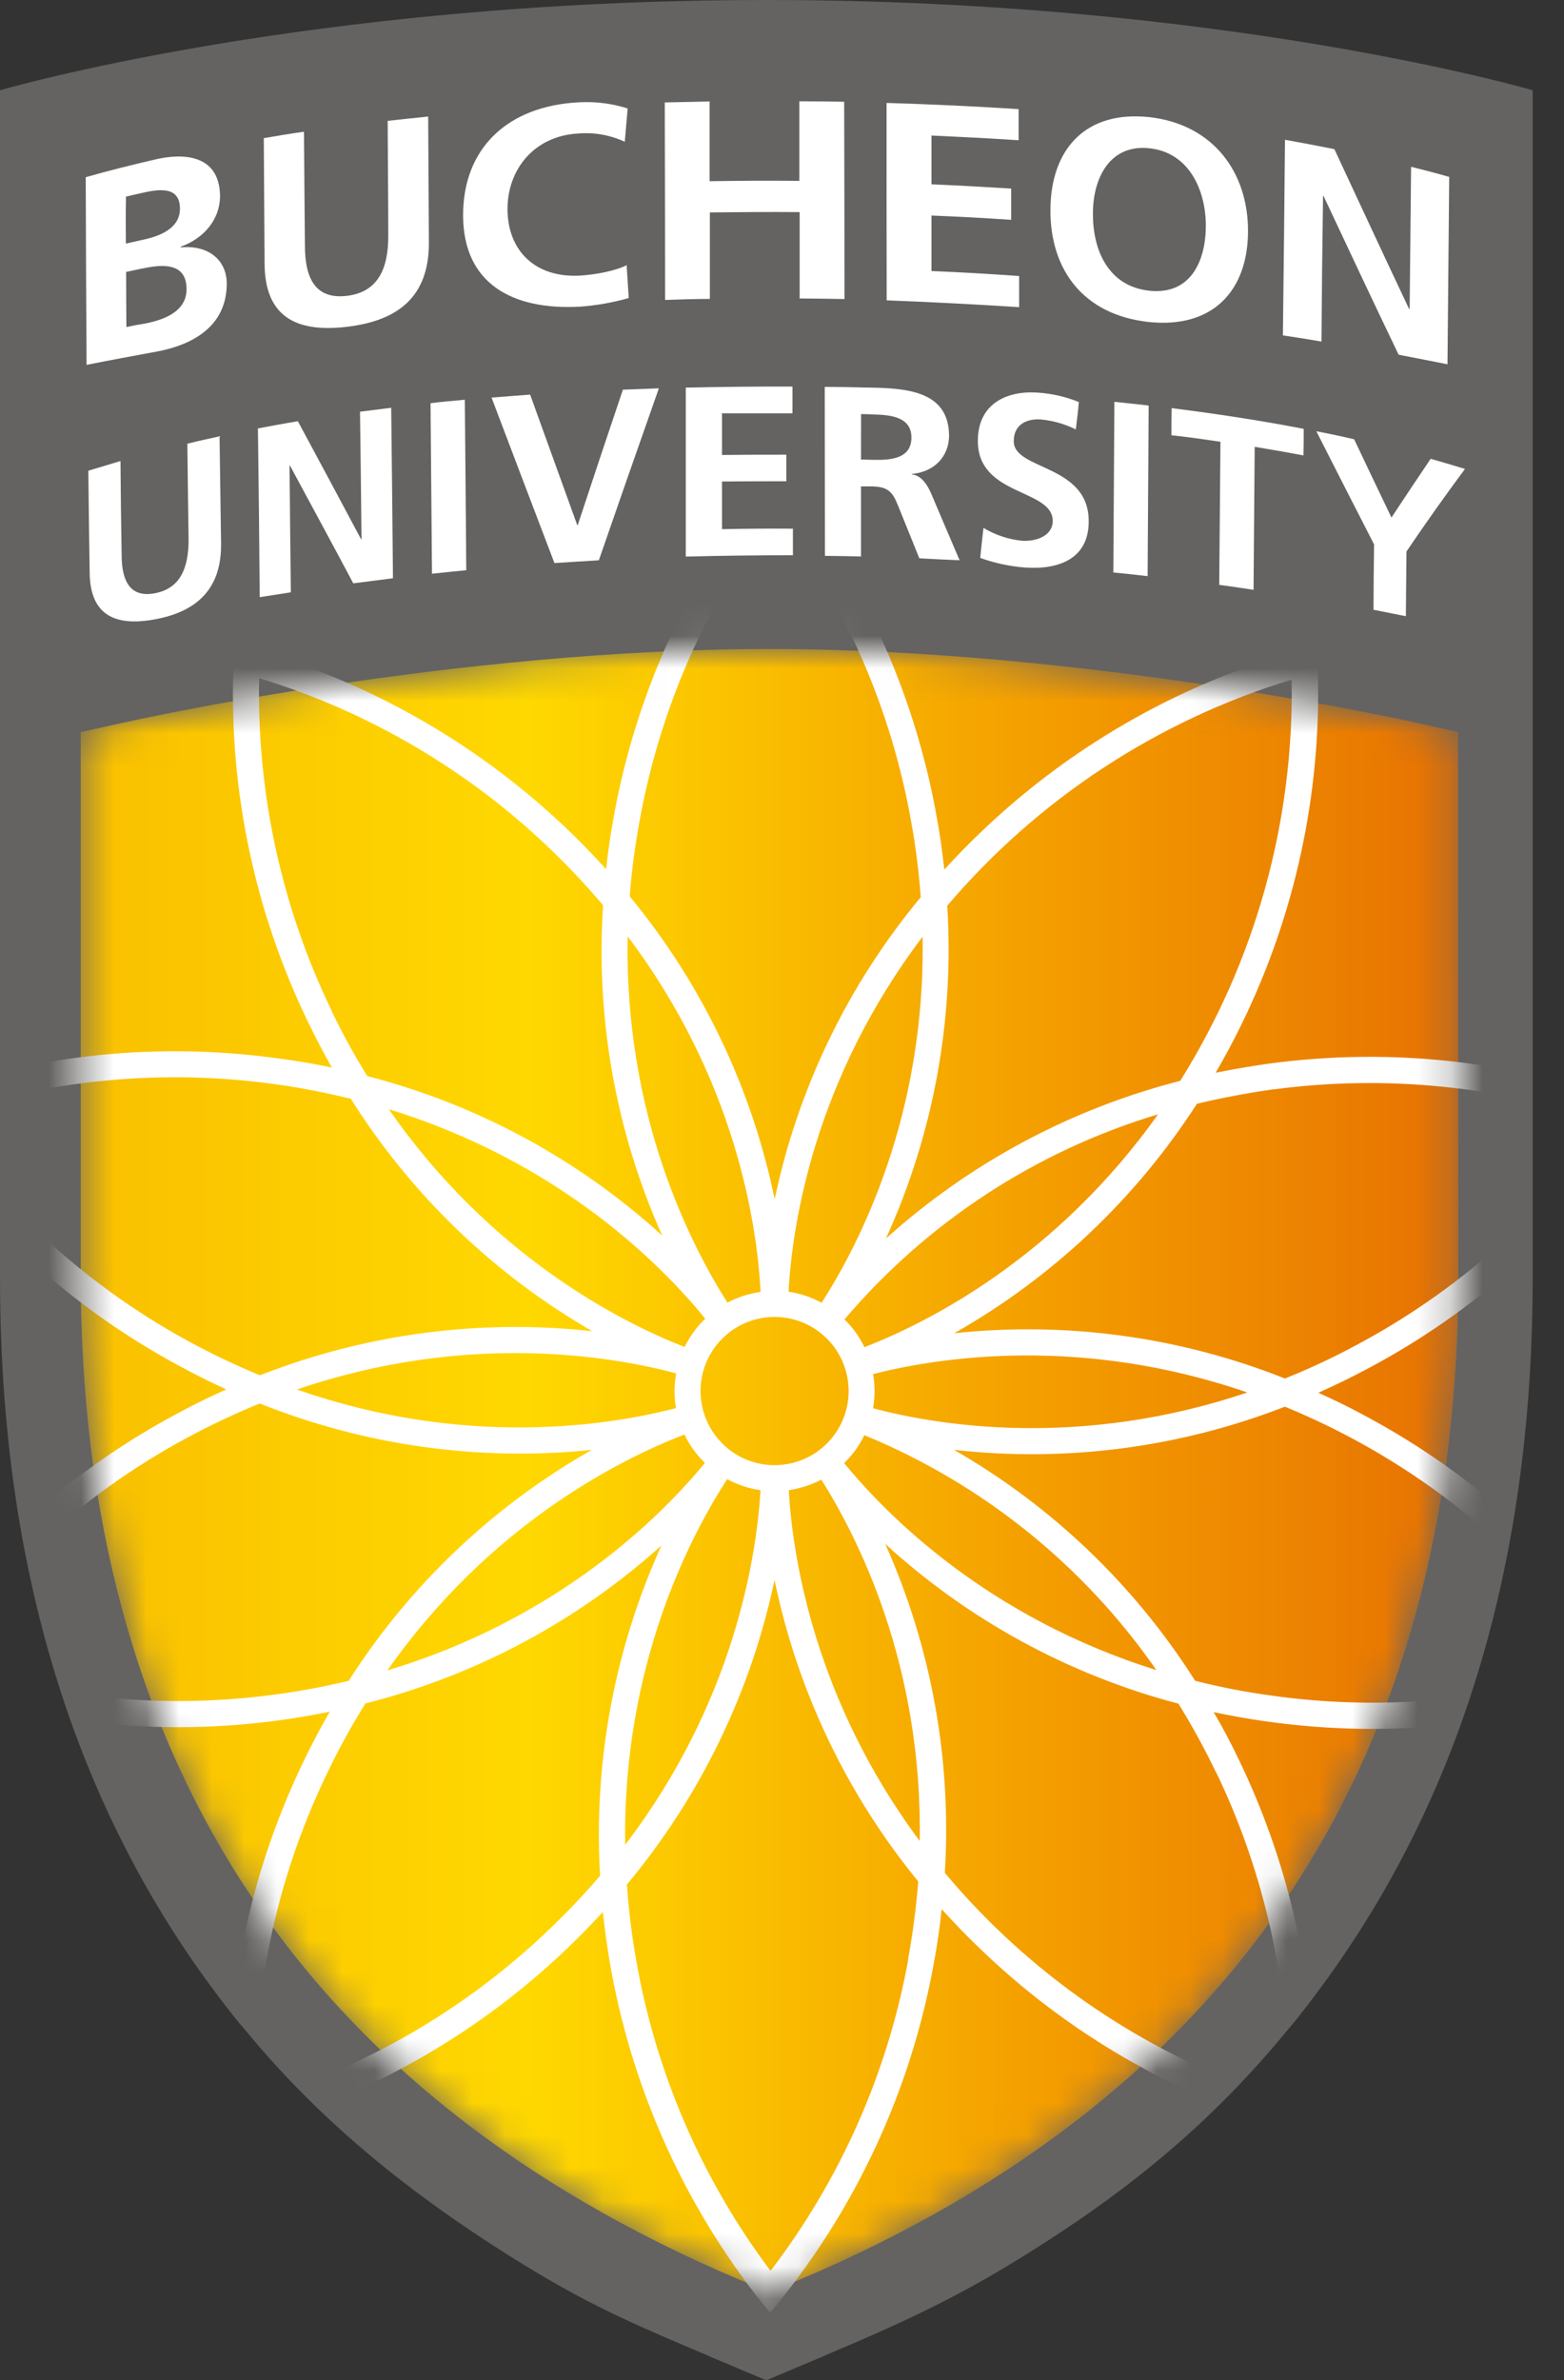 <svg width="48" height="73" viewBox="0 0 48 73" fill="none" xmlns="http://www.w3.org/2000/svg">
<rect x="0" y="0" width="48" height="73" fill="#333333" stroke="none"/>
<path fill-rule="evenodd" clip-rule="evenodd" d="M23.538 0H23.498C9.439 0 0 2.769 0 2.769V39.147V39.214C0 47.252 1.888 54.007 5.498 59.524C6.017 60.313 6.565 61.073 7.153 61.816C7.174 61.838 7.192 61.862 7.207 61.887C7.282 61.974 7.354 62.064 7.428 62.151C7.457 62.182 7.475 62.21 7.502 62.236C9.939 65.204 12.884 67.541 16.432 69.68C18.204 70.743 19.589 71.35 21.636 72.211C21.642 72.211 21.759 72.27 21.936 72.342L23.498 73L23.516 72.987L23.538 73L25.097 72.342C25.277 72.271 25.391 72.211 25.398 72.211C27.445 71.35 29.109 70.59 30.886 69.518C34.437 67.379 37.105 65.204 39.539 62.236L39.611 62.151C39.682 62.065 39.76 61.976 39.832 61.887C39.849 61.861 39.867 61.839 39.885 61.816C40.471 61.073 41.02 60.312 41.535 59.524C45.154 54.007 47.039 47.252 47.039 39.214V39.147V2.769C47.039 2.769 37.593 0 23.538 0Z" fill="#646361"/>
<mask id="mask0_50_170" style="mask-type:alpha" maskUnits="userSpaceOnUse" x="2" y="19" width="43" height="52">
<path fill-rule="evenodd" clip-rule="evenodd" d="M3.661 22.192L2.477 22.455V39.133C2.477 53.885 9.282 64.243 22.696 69.922L23.617 70.316L24.538 69.922C37.955 64.243 44.757 53.885 44.757 39.133L44.75 22.452L43.566 22.189C43.156 22.099 33.323 19.906 23.61 19.906C13.897 19.906 4.078 22.099 3.661 22.192Z" fill="url(#paint0_linear_50_170)"/>
</mask>
<g mask="url(#mask0_50_170)">
<path fill-rule="evenodd" clip-rule="evenodd" d="M3.661 22.192L2.477 22.455V39.133C2.477 53.885 9.282 64.243 22.696 69.922L23.617 70.316L24.538 69.922C37.955 64.243 44.757 53.885 44.757 39.133L44.75 22.452L43.566 22.189C43.156 22.099 33.323 19.906 23.61 19.906C13.897 19.906 4.078 22.099 3.661 22.192Z" fill="url(#paint1_linear_50_170)"/>
<path d="M41.979 43.47C41.471 43.19 40.963 42.944 40.462 42.718C40.963 42.493 41.471 42.249 41.984 41.974C45.237 40.248 48.028 37.767 50.125 34.74C50.279 34.515 50.428 34.29 50.571 34.06C50.32 33.952 50.067 33.861 49.811 33.762C46.344 32.524 42.631 32.131 38.982 32.618C38.409 32.696 37.855 32.794 37.309 32.902C37.584 32.43 37.855 31.93 38.106 31.412C39.746 28.058 40.549 24.357 40.446 20.625C40.434 20.354 40.424 20.085 40.399 19.81C40.136 19.877 39.873 19.949 39.61 20.022C36.03 21.071 32.757 22.969 30.069 25.556C29.683 25.925 29.322 26.299 28.981 26.672C28.925 26.172 28.858 25.663 28.763 25.137C28.119 21.459 26.595 17.992 24.321 15.031C24.152 14.82 23.98 14.609 23.808 14.401C23.632 14.609 23.462 14.82 23.296 15.036C21.011 17.985 19.476 21.445 18.823 25.119C18.729 25.645 18.657 26.154 18.601 26.659C18.261 26.286 17.905 25.911 17.523 25.542C14.842 22.944 11.573 21.032 7.994 19.972C7.731 19.899 7.468 19.832 7.205 19.764C7.182 20.035 7.172 20.304 7.16 20.579C7.043 24.308 7.833 28.01 9.463 31.366C9.693 31.843 9.937 32.302 10.184 32.743C9.688 32.64 9.182 32.546 8.657 32.48C4.962 31.946 1.192 32.319 -2.326 33.569C-2.589 33.66 -2.837 33.755 -3.09 33.857C-2.943 34.087 -2.794 34.318 -2.645 34.542C-0.549 37.629 2.265 40.162 5.555 41.923C6.023 42.176 6.486 42.405 6.945 42.616C6.486 42.819 6.025 43.044 5.55 43.297C2.248 45.038 -0.583 47.553 -2.701 50.627C-2.85 50.848 -2.998 51.078 -3.146 51.313C-2.894 51.411 -2.637 51.51 -2.38 51.601C1.129 52.87 4.893 53.269 8.59 52.762C9.116 52.69 9.625 52.604 10.121 52.499C9.868 52.938 9.626 53.394 9.393 53.867C7.742 57.218 6.927 60.919 7.018 64.653C7.027 64.917 7.04 65.194 7.061 65.469C7.324 65.406 7.587 65.33 7.85 65.257C11.437 64.225 14.72 62.336 17.415 59.754C17.799 59.385 18.158 59.016 18.501 58.646C18.556 59.146 18.625 59.659 18.714 60.182C19.345 63.862 20.858 67.334 23.125 70.3C23.288 70.516 23.462 70.724 23.634 70.931C23.813 70.724 23.981 70.516 24.152 70.3C26.446 67.358 27.992 63.903 28.657 60.231C28.764 59.659 28.843 59.105 28.901 58.557C29.27 58.962 29.657 59.371 30.077 59.768C32.728 62.324 35.952 64.208 39.481 65.261C39.744 65.338 40.007 65.415 40.27 65.482C40.288 65.207 40.304 64.932 40.311 64.663C40.415 60.98 39.636 57.327 38.038 54.008C37.789 53.482 37.526 52.986 37.248 52.514C37.789 52.625 38.34 52.729 38.916 52.806C42.563 53.315 46.279 52.946 49.754 51.73C50.017 51.635 50.267 51.54 50.52 51.441C50.374 51.211 50.221 50.982 50.071 50.758C47.995 47.716 45.22 45.217 41.979 43.47ZM39.085 33.414C42.541 32.955 46.057 33.309 49.353 34.449C47.34 37.296 44.686 39.632 41.606 41.267C40.903 41.646 40.178 41.984 39.436 42.281C36.215 41.002 32.732 40.525 29.286 40.893C32.301 39.184 34.857 36.768 36.734 33.855C37.481 33.675 38.264 33.527 39.084 33.411L39.085 33.414ZM20.744 43.19C18.716 43.716 14.299 44.433 9.114 42.618C14.312 40.845 18.725 41.583 20.751 42.123C20.689 42.476 20.686 42.837 20.744 43.19V43.19ZM21.007 44C21.162 44.325 21.374 44.62 21.633 44.87C20.305 46.492 17.145 49.657 11.889 51.234C15.043 46.743 19.049 44.753 21.003 44H21.007ZM11.933 34.022C17.187 35.634 20.323 38.822 21.645 40.447C21.517 40.568 21.4 40.7 21.297 40.842C21.189 40.992 21.093 41.15 21.01 41.314C19.058 40.551 15.068 38.533 11.933 34.022ZM21.94 41.321C22.206 40.958 22.574 40.683 22.996 40.529C23.419 40.376 23.878 40.351 24.314 40.459C24.751 40.566 25.146 40.8 25.45 41.133C25.753 41.464 25.951 41.879 26.019 42.324C26.087 42.768 26.021 43.223 25.83 43.63C25.64 44.037 25.332 44.379 24.948 44.611C24.563 44.844 24.117 44.957 23.668 44.937C23.219 44.916 22.786 44.763 22.424 44.496C21.94 44.138 21.617 43.603 21.526 43.008C21.436 42.413 21.584 41.806 21.94 41.321ZM25.919 40.466C28.453 37.486 31.794 35.303 35.54 34.179C32.405 38.593 28.469 40.57 26.529 41.321C26.378 41.001 26.169 40.711 25.914 40.466H25.919ZM26.248 44.487C26.354 44.339 26.447 44.182 26.527 44.019C30.146 45.507 33.258 48.009 35.49 51.224C30.32 49.612 27.217 46.477 25.907 44.875C26.03 44.755 26.144 44.625 26.248 44.487V44.487ZM26.796 42.145C28.81 41.633 33.161 40.947 38.28 42.709C33.15 44.442 28.809 43.727 26.796 43.195C26.855 42.848 26.855 42.493 26.796 42.145V42.145ZM29.071 27.78C31.858 24.505 35.527 22.098 39.641 20.845C39.718 25.192 38.53 29.468 36.221 33.152C32.864 34.011 29.765 35.67 27.189 37.989C28.646 34.792 29.292 31.286 29.071 27.78ZM25.216 39.957C24.9 39.786 24.556 39.671 24.201 39.619C24.315 37.526 24.998 33.107 28.314 28.731C28.413 34.224 26.353 38.191 25.216 39.957ZM19.614 25.264C20.231 21.781 21.669 18.495 23.809 15.68C25.944 18.503 27.373 21.795 27.979 25.282C28.11 26.022 28.203 26.768 28.258 27.518C26.031 30.195 24.492 33.375 23.775 36.781C23.071 33.368 21.544 30.179 19.326 27.492C19.383 26.744 19.479 26.001 19.614 25.264V25.264ZM19.265 28.722C22.569 33.107 23.233 37.535 23.343 39.624C22.988 39.675 22.643 39.786 22.325 39.953C21.202 38.187 19.152 34.215 19.265 28.722V28.722ZM10.189 31.022C8.646 27.84 7.88 24.337 7.953 20.8C11.338 21.832 14.428 23.655 16.969 26.119C17.509 26.642 18.024 27.192 18.509 27.767C18.279 31.24 18.901 34.717 20.322 37.895C17.748 35.553 14.641 33.874 11.272 33.005C10.886 32.383 10.523 31.725 10.184 31.022H10.189ZM5.933 41.218C2.813 39.548 0.137 37.158 -1.873 34.246C1.475 33.101 5.047 32.766 8.55 33.269C9.325 33.377 10.059 33.532 10.765 33.698C12.618 36.644 15.163 39.092 18.178 40.83C14.718 40.449 11.218 40.913 7.978 42.182C7.28 41.895 6.598 41.574 5.933 41.218V41.218ZM8.484 51.968C4.98 52.448 1.412 52.087 -1.926 50.915C0.105 48.019 2.797 45.649 5.926 44C6.62 43.636 7.299 43.322 7.971 43.047C11.204 44.339 14.702 44.828 18.165 44.47C15.137 46.187 12.575 48.619 10.702 51.553C9.971 51.73 9.23 51.868 8.484 51.968V51.968ZM18.416 57.533C17.927 58.104 17.41 58.65 16.866 59.168C14.313 61.616 11.214 63.42 7.824 64.43C7.769 60.893 8.557 57.394 10.121 54.221C10.45 53.544 10.816 52.886 11.215 52.248C14.591 51.395 17.708 49.733 20.298 47.406C18.858 50.579 18.212 54.055 18.416 57.533V57.533ZM22.323 45.37C22.64 45.541 22.985 45.656 23.342 45.708C23.21 47.802 22.521 52.215 19.187 56.583C19.102 51.089 21.178 47.126 22.316 45.37H22.323ZM27.878 60.082C27.248 63.562 25.798 66.842 23.648 69.651C21.523 66.821 20.105 63.525 19.51 60.036C19.381 59.296 19.291 58.55 19.241 57.8C21.491 55.104 23.047 51.897 23.771 48.461C24.473 51.854 25.986 55.026 28.181 57.707C28.119 58.504 28.015 59.296 27.871 60.082H27.878ZM28.233 56.476C24.999 52.135 24.328 47.774 24.207 45.708C24.556 45.655 24.894 45.545 25.207 45.383C26.315 47.135 28.321 51.057 28.226 56.476H28.233ZM37.322 54.354C38.835 57.495 39.588 60.947 39.523 64.433C36.19 63.405 33.145 61.61 30.631 59.193C30.054 58.64 29.509 58.055 28.997 57.441C29.212 53.98 28.584 50.519 27.169 47.355C29.726 49.693 32.814 51.374 36.166 52.254C36.587 52.933 36.971 53.634 37.316 54.354H37.322ZM39.032 52.007C38.24 51.901 37.455 51.749 36.68 51.553C34.826 48.626 32.286 46.195 29.281 44.47C32.723 44.855 36.207 44.401 39.435 43.145C43.411 44.778 46.834 47.517 49.3 51.038C45.999 52.161 42.48 52.493 39.027 52.007H39.032Z" fill="white"/>
</g>
<path d="M2.631 5.435C3.337 5.233 4.049 5.058 4.763 4.891C5.552 4.705 6.736 4.692 6.753 6.011C6.753 6.723 6.269 7.308 5.541 7.57V7.588C6.373 7.507 6.953 7.957 6.959 8.691C6.964 10.205 5.571 10.646 4.796 10.786C4.084 10.918 3.369 11.049 2.657 11.191C2.645 9.27 2.636 7.351 2.631 5.435ZM3.869 7.47C4.036 7.431 4.2 7.394 4.367 7.358C4.893 7.25 5.526 7.011 5.522 6.399C5.522 5.71 4.896 5.792 4.338 5.922L3.866 6.03C3.857 6.507 3.859 6.989 3.863 7.47H3.869ZM3.884 10.029C4.076 9.988 4.27 9.952 4.466 9.921C5.031 9.808 5.729 9.556 5.725 8.868C5.725 8.094 5.067 8.094 4.45 8.22C4.258 8.255 4.067 8.301 3.871 8.341C3.873 8.903 3.873 9.462 3.879 10.029H3.884Z" fill="white"/>
<path d="M8.096 4.237C8.507 4.166 8.916 4.097 9.33 4.04C9.339 5.206 9.345 6.363 9.358 7.529C9.358 8.561 9.696 9.187 10.646 9.074C11.595 8.96 11.923 8.25 11.916 7.214C11.916 6.043 11.902 4.877 11.898 3.707C12.312 3.661 12.727 3.616 13.141 3.575C13.149 4.867 13.154 6.16 13.163 7.452C13.163 9.083 12.242 9.834 10.651 10.023C9.059 10.213 8.128 9.691 8.12 8.083C8.111 6.799 8.103 5.517 8.096 4.237Z" fill="white"/>
<path d="M19.296 9.142C18.811 9.28 18.313 9.368 17.811 9.405C15.694 9.524 14.221 8.676 14.213 6.618C14.205 4.559 15.564 3.245 17.783 3.137C18.284 3.111 18.785 3.175 19.263 3.327C19.234 3.669 19.204 4.011 19.175 4.349C18.733 4.143 18.244 4.055 17.758 4.094C16.411 4.161 15.569 5.183 15.576 6.426C15.582 7.669 16.407 8.53 17.803 8.453C18.317 8.421 18.925 8.295 19.231 8.133C19.256 8.47 19.273 8.813 19.296 9.142Z" fill="white"/>
<path d="M20.402 3.142C20.858 3.135 21.323 3.121 21.778 3.112C21.778 3.932 21.778 4.747 21.778 5.558C22.699 5.543 23.619 5.539 24.532 5.548C24.532 4.733 24.532 3.917 24.532 3.107C24.992 3.107 25.451 3.112 25.908 3.121C25.915 5.134 25.915 7.156 25.918 9.172C25.46 9.163 24.997 9.159 24.542 9.154C24.542 8.267 24.542 7.389 24.542 6.506C23.621 6.498 22.709 6.506 21.786 6.515C21.786 7.398 21.786 8.286 21.786 9.168C21.329 9.168 20.865 9.185 20.413 9.2C20.409 7.178 20.409 5.16 20.402 3.142Z" fill="white"/>
<path d="M27.209 3.157C28.56 3.198 29.915 3.261 31.262 3.347V4.302C30.368 4.242 29.478 4.198 28.587 4.157C28.587 4.657 28.587 5.157 28.587 5.653C29.401 5.688 30.22 5.734 31.033 5.784V6.743C30.216 6.685 29.401 6.644 28.587 6.611C28.587 7.184 28.587 7.745 28.587 8.314C29.485 8.349 30.381 8.403 31.278 8.466V9.421C29.921 9.334 28.566 9.264 27.213 9.213C27.209 7.193 27.207 5.174 27.209 3.157Z" fill="white"/>
<path d="M35.287 3.594C37.233 3.819 38.313 5.287 38.302 7.106C38.292 8.925 37.217 10.082 35.253 9.876C33.269 9.659 32.228 8.297 32.238 6.431C32.249 4.564 33.326 3.378 35.287 3.594ZM35.265 8.916C36.534 9.056 37.004 8.02 37.008 6.926C37.008 5.863 36.517 4.689 35.287 4.549C34.057 4.408 33.543 5.472 33.543 6.539C33.531 7.642 33.997 8.776 35.265 8.916Z" fill="white"/>
<path d="M39.437 4.287C39.944 4.378 40.449 4.473 40.953 4.575C41.718 6.219 42.484 7.864 43.245 9.475H43.263C43.281 8.02 43.29 6.565 43.307 5.116C43.695 5.211 44.085 5.314 44.477 5.426C44.461 7.34 44.443 9.255 44.424 11.173C43.927 11.073 43.43 10.979 42.925 10.88C42.155 9.282 41.392 7.651 40.621 6.013H40.605C40.583 7.504 40.566 8.991 40.557 10.476C40.162 10.408 39.767 10.345 39.373 10.287C39.397 8.286 39.419 6.287 39.437 4.287Z" fill="white"/>
<path d="M2.711 14.438C3.04 14.338 3.369 14.239 3.698 14.14C3.706 15.099 3.715 16.054 3.733 17.008C3.733 17.855 4.012 18.346 4.774 18.192C5.535 18.038 5.788 17.422 5.788 16.549C5.775 15.568 5.76 14.59 5.75 13.609C6.076 13.527 6.407 13.455 6.738 13.383C6.753 14.473 6.769 15.572 6.785 16.671C6.801 18.05 6.057 18.747 4.788 18.99C3.519 19.234 2.766 18.859 2.752 17.563C2.735 16.52 2.722 15.478 2.711 14.438Z" fill="white"/>
<path d="M7.916 13.141C8.327 13.063 8.734 12.987 9.142 12.92C9.788 14.118 10.434 15.324 11.082 16.54H11.095C11.082 15.239 11.067 13.935 11.049 12.628L12.006 12.507C12.027 14.25 12.046 15.997 12.06 17.736C11.655 17.79 11.248 17.838 10.842 17.892C10.196 16.673 9.538 15.469 8.897 14.276H8.886C8.897 15.573 8.912 16.875 8.926 18.167L7.971 18.316C7.957 16.59 7.94 14.864 7.916 13.141Z" fill="white"/>
<path d="M13.213 12.365C13.563 12.324 13.916 12.292 14.266 12.261C14.283 14.004 14.295 15.747 14.31 17.489C13.959 17.521 13.608 17.562 13.258 17.597C13.242 15.858 13.227 14.114 13.213 12.365Z" fill="white"/>
<path d="M15.086 12.195C15.481 12.164 15.876 12.132 16.27 12.104C16.752 13.438 17.234 14.773 17.717 16.109H17.73C18.189 14.717 18.651 13.329 19.117 11.952L20.221 11.911C19.602 13.665 18.988 15.423 18.379 17.185C17.921 17.216 17.467 17.238 17.016 17.27C16.371 15.579 15.727 13.887 15.086 12.195Z" fill="white"/>
<path d="M21.047 11.889C22.136 11.866 23.23 11.852 24.321 11.857C24.321 12.12 24.321 12.402 24.321 12.677C23.599 12.677 22.874 12.677 22.159 12.677C22.159 13.104 22.159 13.532 22.159 13.955C22.817 13.946 23.475 13.946 24.133 13.946V14.761C23.475 14.761 22.817 14.761 22.159 14.769C22.159 15.256 22.159 15.743 22.159 16.23C22.884 16.215 23.609 16.21 24.335 16.215V17.03C23.235 17.03 22.146 17.044 21.047 17.071C21.047 15.345 21.047 13.618 21.047 11.889Z" fill="white"/>
<path d="M25.312 11.866C25.707 11.866 26.115 11.875 26.515 11.885C27.709 11.902 29.127 11.929 29.127 13.375C29.118 13.992 28.688 14.473 27.983 14.537V14.55C28.283 14.581 28.459 14.875 28.567 15.113C28.861 15.802 29.153 16.495 29.451 17.184C29.038 17.166 28.627 17.149 28.215 17.125C27.992 16.577 27.771 16.031 27.551 15.482C27.391 15.088 27.249 14.932 26.78 14.919H26.425C26.425 15.635 26.425 16.352 26.425 17.067C26.057 17.058 25.685 17.054 25.318 17.049L25.312 11.866ZM26.425 14.095C26.546 14.095 26.669 14.104 26.788 14.104C27.34 14.118 27.972 14.068 27.972 13.42C27.972 12.794 27.351 12.721 26.788 12.712C26.667 12.704 26.545 12.704 26.427 12.699C26.425 13.163 26.425 13.632 26.425 14.095V14.095Z" fill="white"/>
<path d="M33.017 13.171C32.682 13.005 32.32 12.902 31.949 12.866C31.584 12.838 31.113 12.965 31.113 13.537C31.113 14.429 33.422 14.23 33.413 15.995C33.413 17.14 32.492 17.486 31.432 17.405C30.971 17.367 30.518 17.268 30.083 17.112C30.114 16.802 30.148 16.491 30.183 16.191C30.544 16.409 30.948 16.544 31.367 16.586C31.77 16.614 32.301 16.454 32.31 15.982C32.31 14.982 30.005 15.231 30.011 13.52C30.011 12.358 30.932 11.975 31.853 12.043C32.284 12.071 32.708 12.168 33.109 12.331C33.09 12.604 33.05 12.891 33.017 13.171Z" fill="white"/>
<path d="M34.201 12.325C34.549 12.361 34.91 12.398 35.253 12.438C35.243 14.18 35.233 15.924 35.221 17.671C34.87 17.63 34.523 17.593 34.169 17.558C34.18 15.815 34.19 14.071 34.201 12.325Z" fill="white"/>
<path d="M37.456 13.549C36.954 13.476 36.457 13.404 35.952 13.35C35.952 13.071 35.952 12.796 35.958 12.518C37.309 12.69 38.66 12.891 40.011 13.154C40.011 13.428 40.011 13.694 40.003 13.969C39.507 13.874 39.007 13.788 38.507 13.705C38.494 15.168 38.485 16.628 38.472 18.091C38.127 18.037 37.776 17.988 37.419 17.938C37.434 16.482 37.441 15.009 37.456 13.549Z" fill="white"/>
<path d="M42.171 16.698C41.583 15.55 40.987 14.388 40.399 13.227C40.794 13.303 41.174 13.383 41.56 13.474C41.941 14.275 42.322 15.081 42.705 15.874C43.11 15.261 43.51 14.658 43.908 14.072C44.258 14.171 44.604 14.275 44.961 14.383C44.365 15.185 43.764 16.031 43.166 16.914C43.16 17.571 43.151 18.238 43.147 18.9C42.815 18.833 42.483 18.768 42.154 18.703C42.155 18.036 42.161 17.363 42.171 16.698Z" fill="white"/>
<defs>
<linearGradient id="paint0_linear_50_170" x1="1.49" y1="45.11" x2="46.217" y2="45.11" gradientUnits="userSpaceOnUse">
<stop stop-color="#F9BE00"/>
<stop offset="0.33" stop-color="#FFD800"/>
<stop offset="0.73" stop-color="#F29600"/>
<stop offset="0.84" stop-color="#ED8601"/>
<stop offset="1" stop-color="#E56B02"/>
</linearGradient>
<linearGradient id="paint1_linear_50_170" x1="1.49" y1="45.11" x2="46.217" y2="45.11" gradientUnits="userSpaceOnUse">
<stop stop-color="#F9BE00"/>
<stop offset="0.33" stop-color="#FFD800"/>
<stop offset="0.73" stop-color="#F29600"/>
<stop offset="0.84" stop-color="#ED8601"/>
<stop offset="1" stop-color="#E56B02"/>
</linearGradient>
</defs>
</svg>
